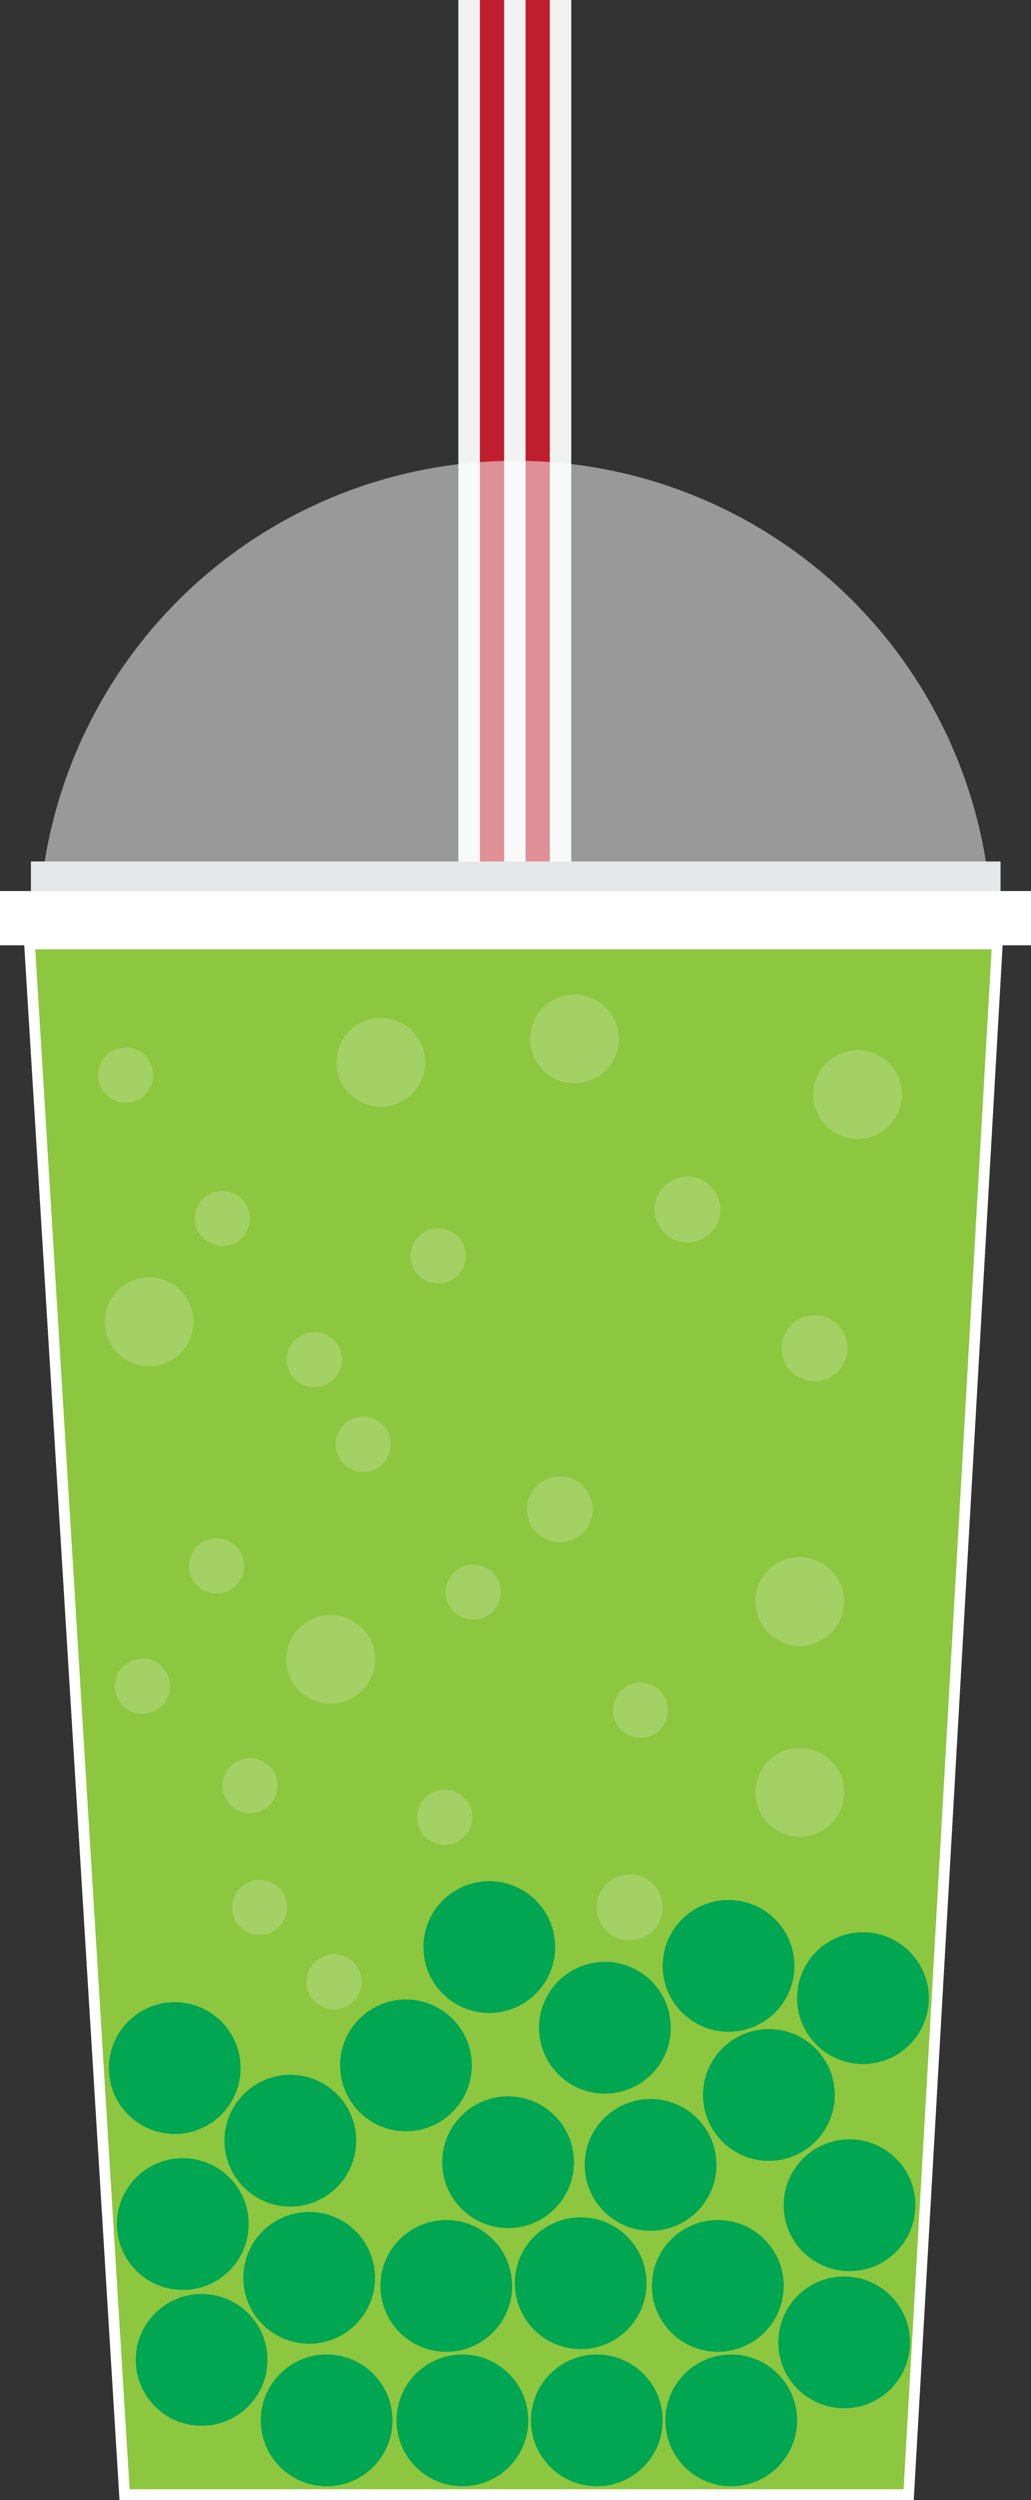 <svg xmlns="http://www.w3.org/2000/svg" viewBox="0 0 383.5 929.6"><rect x="0" y="0" width="383.5" height="929.6" fill="#333333" stroke="none"/><defs><style>.cls-1,.cls-2{fill:none;stroke-width:9px;}.cls-1{stroke:#f1f2f2;}.cls-1,.cls-2,.cls-4{stroke-miterlimit:10;}.cls-2{stroke:#be1e2d;}.cls-3,.cls-6,.cls-8{fill:#fff;}.cls-3{opacity:0.5;}.cls-4{fill:#8dc63f;stroke:#fff;stroke-width:4px;}.cls-5{fill:#e6e7e8;}.cls-7{fill:#00a651;}.cls-8{opacity:0.2;}</style></defs><title>Asset 3matcha_boba</title><g id="Layer_2" data-name="Layer 2"><g id="bubbletea"><line class="cls-1" x1="175" x2="175" y2="560"/><line class="cls-1" x1="208" x2="208" y2="560"/><line class="cls-1" x1="192" x2="192" y2="560"/><line class="cls-2" x1="183" x2="183" y2="560"/><line class="cls-2" x1="200" x2="200" y2="560"/><circle class="cls-3" cx="191.67" cy="348.67" r="177.33"/><polygon class="cls-4" points="337.99 927.6 46.33 927.6 10.99 350.99 370.97 350.99 337.99 927.6"/><rect class="cls-5" x="11.5" y="320.33" width="360.67" height="12.17"/><rect class="cls-6" y="331.33" width="383.5" height="20.17"/><circle class="cls-7" cx="75" cy="877.5" r="24.5"/><circle class="cls-7" cx="121.5" cy="900" r="24.5"/><circle class="cls-7" cx="172" cy="900" r="24.5"/><circle class="cls-7" cx="222" cy="900" r="24.5"/><circle class="cls-7" cx="272" cy="900" r="24.5"/><circle class="cls-7" cx="314" cy="871" r="24.5"/><circle class="cls-7" cx="267" cy="850" r="24.5"/><circle class="cls-7" cx="216" cy="849" r="24.5"/><circle class="cls-7" cx="166" cy="850" r="24.5"/><circle class="cls-7" cx="115" cy="847" r="24.5"/><circle class="cls-7" cx="68" cy="827" r="24.5"/><circle class="cls-7" cx="108" cy="796" r="24.5"/><circle class="cls-7" cx="189" cy="804" r="24.5"/><circle class="cls-7" cx="151" cy="768" r="24.5"/><circle class="cls-7" cx="242" cy="805" r="24.5"/><circle class="cls-7" cx="316" cy="820" r="24.5"/><circle class="cls-7" cx="286" cy="779" r="24.5"/><circle class="cls-7" cx="321" cy="743" r="24.5"/><circle class="cls-7" cx="271" cy="731" r="24.5"/><circle class="cls-7" cx="225" cy="754" r="24.5"/><circle class="cls-7" cx="182" cy="724" r="24.5"/><circle class="cls-8" cx="82.75" cy="453.08" r="10.25"/><circle class="cls-8" cx="163" cy="467" r="10.25"/><circle class="cls-8" cx="141.67" cy="395" r="16.5"/><circle class="cls-8" cx="213.67" cy="386.33" r="16.5"/><circle class="cls-8" cx="46.75" cy="399.75" r="10.25"/><circle class="cls-8" cx="303" cy="501.33" r="12.25"/><circle class="cls-8" cx="116.92" cy="505.58" r="10.25"/><circle class="cls-8" cx="238.25" cy="635.92" r="10.25"/><circle class="cls-8" cx="55.5" cy="491.5" r="16.5"/><circle class="cls-8" cx="123" cy="617" r="16.5"/><circle class="cls-8" cx="80.58" cy="582.25" r="10.25"/><circle class="cls-8" cx="208.25" cy="561.25" r="12.25"/><circle class="cls-8" cx="135.08" cy="537.08" r="10.25"/><circle class="cls-8" cx="165.42" cy="675.75" r="10.25"/><circle class="cls-8" cx="53" cy="627" r="10.25"/><circle class="cls-8" cx="124.25" cy="736.92" r="10.25"/><circle class="cls-8" cx="297.5" cy="666.5" r="16.5"/><circle class="cls-8" cx="297.5" cy="595.5" r="16.5"/><circle class="cls-8" cx="96.58" cy="709.25" r="10.25"/><circle class="cls-8" cx="93" cy="664" r="10.25"/><circle class="cls-8" cx="234.25" cy="709.25" r="12.25"/><circle class="cls-8" cx="176" cy="592" r="10.25"/><circle class="cls-8" cx="319" cy="407" r="16.5"/><circle class="cls-8" cx="255.75" cy="449.75" r="12.25"/><circle class="cls-7" cx="65" cy="769" r="24.5"/></g></g></svg>